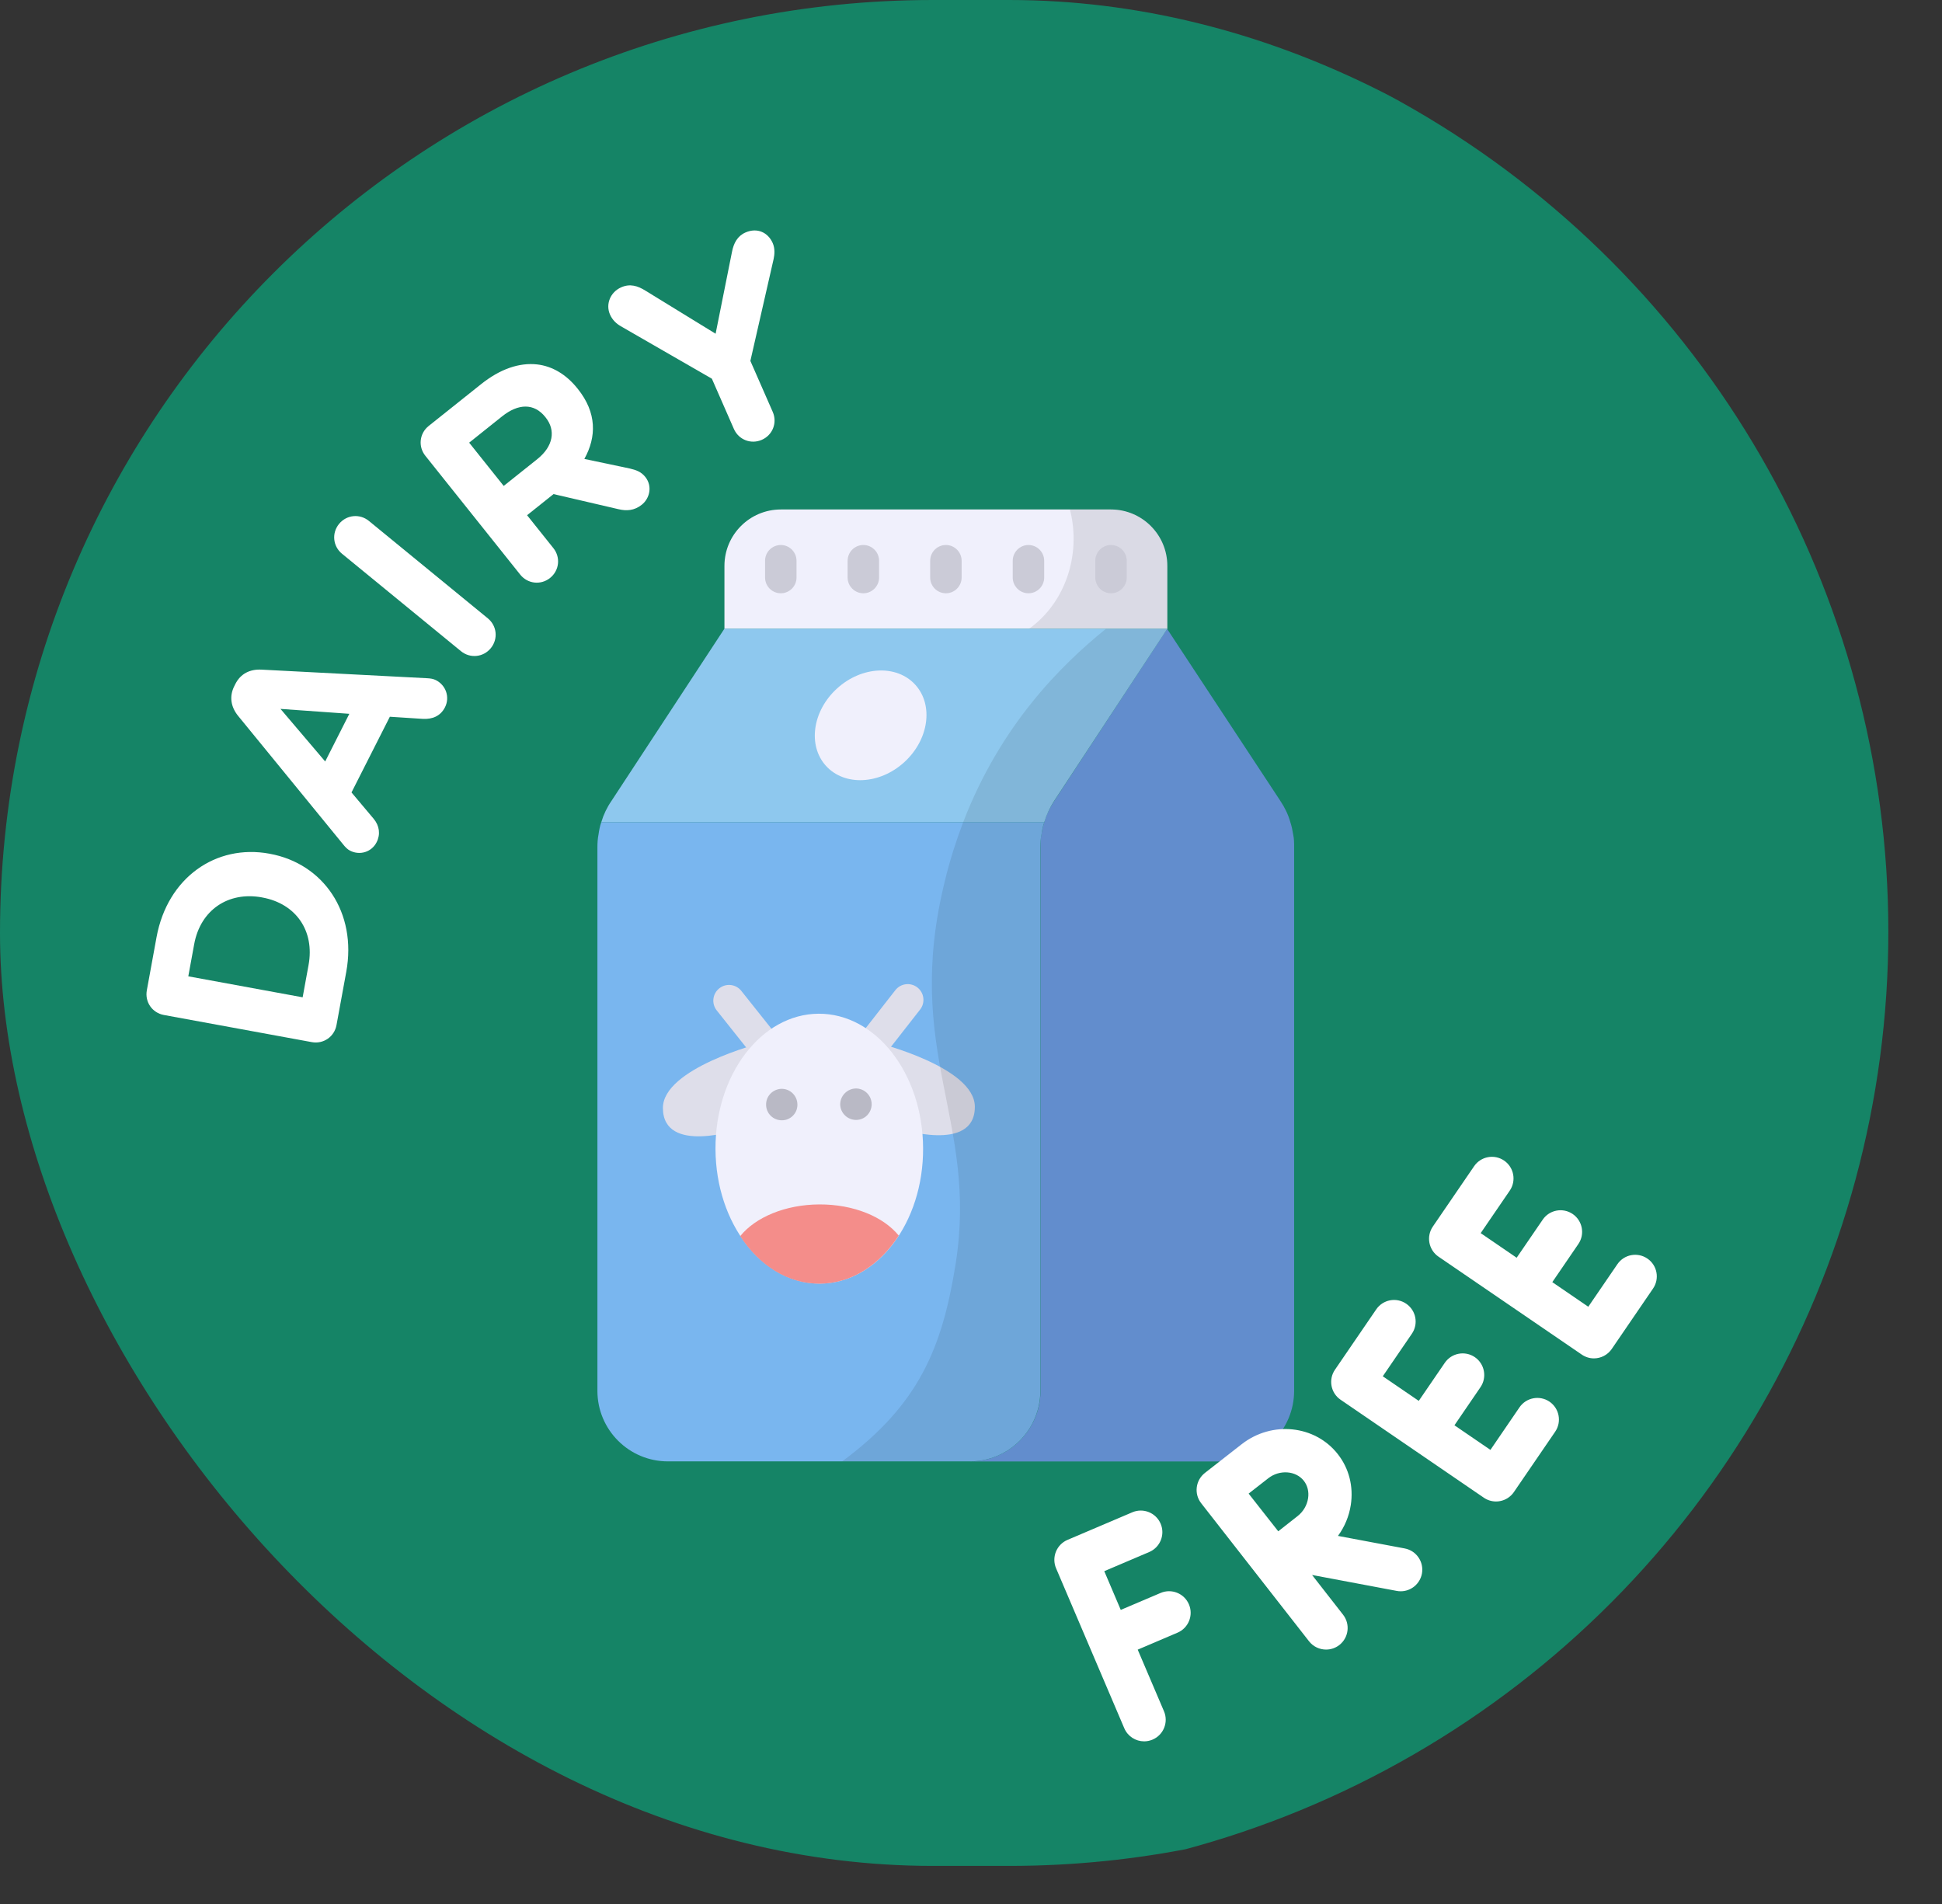 <svg width="51" height="50" viewBox="0 0 51 50" fill="none" xmlns="http://www.w3.org/2000/svg">
<rect x="0" y="0" width="51" height="50" fill="#333333" stroke="none"/>
<g clip-path="url(#clip0_1436_31063)">
<circle cx="24.64" cy="24.471" r="24.951" fill="#158466"/>
</g>
<g clip-path="url(#clip1_1436_31063)">
<path d="M33.986 22.252V36.522C33.986 37.546 33.16 38.379 32.137 38.379H25.468C26.491 38.379 27.325 37.546 27.325 36.522V22.252C27.325 22.136 27.325 22.029 27.35 21.913C27.366 21.806 27.391 21.691 27.424 21.592C27.482 21.385 27.573 21.204 27.688 21.03L30.651 16.516L33.623 21.03C33.738 21.204 33.829 21.385 33.887 21.592C33.92 21.691 33.944 21.806 33.961 21.913C33.986 22.029 33.986 22.136 33.986 22.252Z" fill="#628DCD"/>
<path d="M29.174 13.379H20.507C19.689 13.379 19.025 14.042 19.025 14.861V16.515H30.656V14.861C30.656 14.042 29.992 13.379 29.174 13.379Z" fill="#F0F0FC"/>
<path opacity="0.09" d="M30.659 14.864V16.515H27.02C27.973 15.84 28.403 14.567 28.098 13.379H29.174C29.991 13.379 30.659 14.039 30.659 14.864Z" fill="black"/>
<path d="M29.177 14.312C28.95 14.312 28.764 14.498 28.764 14.726V15.167C28.764 15.394 28.95 15.58 29.177 15.58C29.405 15.58 29.59 15.394 29.59 15.167V14.726C29.59 14.498 29.405 14.312 29.177 14.312ZM27.009 14.312C26.782 14.312 26.596 14.498 26.596 14.726V15.167C26.596 15.394 26.782 15.58 27.009 15.58C27.236 15.58 27.422 15.394 27.422 15.167V14.726C27.422 14.498 27.236 14.312 27.009 14.312ZM24.841 14.312C24.613 14.312 24.428 14.498 24.428 14.726V15.167C24.428 15.394 24.613 15.58 24.841 15.58C25.068 15.58 25.254 15.394 25.254 15.167V14.726C25.254 14.498 25.068 14.312 24.841 14.312ZM22.673 14.312C22.445 14.312 22.26 14.498 22.26 14.726V15.167C22.26 15.394 22.445 15.58 22.673 15.58C22.9 15.58 23.086 15.394 23.086 15.167V14.726C23.086 14.498 22.9 14.312 22.673 14.312ZM20.505 14.312C20.277 14.312 20.092 14.498 20.092 14.726V15.167C20.092 15.394 20.277 15.58 20.505 15.58C20.732 15.58 20.918 15.394 20.918 15.167V14.726C20.918 14.498 20.732 14.312 20.505 14.312ZM29.177 14.312C28.95 14.312 28.764 14.498 28.764 14.726V15.167C28.764 15.394 28.95 15.58 29.177 15.58C29.405 15.58 29.59 15.394 29.59 15.167V14.726C29.59 14.498 29.405 14.312 29.177 14.312ZM27.009 14.312C26.782 14.312 26.596 14.498 26.596 14.726V15.167C26.596 15.394 26.782 15.58 27.009 15.58C27.236 15.58 27.422 15.394 27.422 15.167V14.726C27.422 14.498 27.236 14.312 27.009 14.312ZM24.841 14.312C24.613 14.312 24.428 14.498 24.428 14.726V15.167C24.428 15.394 24.613 15.58 24.841 15.58C25.068 15.58 25.254 15.394 25.254 15.167V14.726C25.254 14.498 25.068 14.312 24.841 14.312ZM22.673 14.312C22.445 14.312 22.26 14.498 22.26 14.726V15.167C22.26 15.394 22.445 15.58 22.673 15.58C22.9 15.58 23.086 15.394 23.086 15.167V14.726C23.086 14.498 22.9 14.312 22.673 14.312ZM20.505 14.312C20.277 14.312 20.092 14.498 20.092 14.726V15.167C20.092 15.394 20.277 15.58 20.505 15.58C20.732 15.58 20.918 15.394 20.918 15.167V14.726C20.918 14.498 20.732 14.312 20.505 14.312ZM29.177 14.312C28.95 14.312 28.764 14.498 28.764 14.726V15.167C28.764 15.394 28.95 15.58 29.177 15.58C29.405 15.58 29.59 15.394 29.59 15.167V14.726C29.59 14.498 29.405 14.312 29.177 14.312ZM27.009 14.312C26.782 14.312 26.596 14.498 26.596 14.726V15.167C26.596 15.394 26.782 15.58 27.009 15.58C27.236 15.58 27.422 15.394 27.422 15.167V14.726C27.422 14.498 27.236 14.312 27.009 14.312ZM24.841 14.312C24.613 14.312 24.428 14.498 24.428 14.726V15.167C24.428 15.394 24.613 15.58 24.841 15.58C25.068 15.58 25.254 15.394 25.254 15.167V14.726C25.254 14.498 25.068 14.312 24.841 14.312ZM22.673 14.312C22.445 14.312 22.26 14.498 22.26 14.726V15.167C22.26 15.394 22.445 15.58 22.673 15.58C22.9 15.58 23.086 15.394 23.086 15.167V14.726C23.086 14.498 22.9 14.312 22.673 14.312ZM20.505 14.312C20.277 14.312 20.092 14.498 20.092 14.726V15.167C20.092 15.394 20.277 15.58 20.505 15.58C20.732 15.58 20.918 15.394 20.918 15.167V14.726C20.918 14.498 20.732 14.312 20.505 14.312Z" fill="#CBCBD7"/>
<path d="M30.655 16.512L27.684 21.031C27.573 21.202 27.484 21.387 27.425 21.587H15.792C15.852 21.387 15.941 21.202 16.059 21.031L19.023 16.512H30.655Z" fill="#8EC8EE"/>
<path opacity="0.09" d="M30.651 16.514L27.688 21.028C27.573 21.202 27.482 21.383 27.424 21.59H25.295C26.277 19.039 27.861 17.471 29.042 16.514H30.651Z" fill="black"/>
<path d="M23.746 20.017C24.393 19.428 24.523 18.517 24.037 17.982C23.55 17.447 22.631 17.49 21.983 18.079C21.336 18.667 21.206 19.578 21.692 20.113C22.179 20.649 23.099 20.605 23.746 20.017Z" fill="#F0F0FC"/>
<path d="M27.425 21.588C27.388 21.692 27.365 21.803 27.351 21.914C27.328 22.025 27.321 22.136 27.321 22.255V36.525C27.321 37.547 26.491 38.377 25.469 38.377H17.541C16.518 38.377 15.689 37.547 15.689 36.525V22.255C15.689 22.136 15.696 22.025 15.718 21.914C15.733 21.803 15.755 21.692 15.792 21.588H27.425Z" fill="#79B6EF"/>
<path d="M19.948 27.699C19.826 27.699 19.706 27.645 19.625 27.543L18.823 26.535C18.681 26.357 18.71 26.098 18.888 25.956C19.067 25.812 19.326 25.843 19.468 26.021L20.27 27.029C20.412 27.207 20.383 27.467 20.204 27.609C20.128 27.669 20.038 27.699 19.948 27.699ZM23.371 27.525L24.164 26.511C24.304 26.331 24.272 26.072 24.092 25.931C23.912 25.791 23.653 25.823 23.513 26.003L22.721 27.017C22.58 27.197 22.612 27.456 22.792 27.597C22.867 27.655 22.957 27.684 23.045 27.684C23.168 27.684 23.29 27.63 23.371 27.525Z" fill="#DEDEEA"/>
<path d="M17.409 29.099C17.415 30.339 19.437 29.65 19.437 29.65L19.977 27.393C19.977 27.393 17.404 28.053 17.409 29.099Z" fill="#DEDEEA"/>
<path d="M25.601 29.061C25.607 30.301 23.579 29.631 23.579 29.631L23.017 27.379C23.017 27.379 25.596 28.015 25.601 29.061Z" fill="#DEDEEA"/>
<path d="M21.534 33.708C23.039 33.7 24.252 32.108 24.242 30.151C24.232 28.194 23.004 26.614 21.498 26.621C19.993 26.629 18.78 28.221 18.79 30.178C18.8 32.135 20.028 33.715 21.534 33.708Z" fill="#F0F0FC"/>
<path d="M22.478 28.584C22.25 28.589 22.065 28.774 22.065 29.002C22.069 29.229 22.255 29.41 22.483 29.41C22.71 29.41 22.891 29.225 22.891 28.997C22.891 28.77 22.705 28.584 22.478 28.584ZM20.528 28.593C20.301 28.598 20.115 28.779 20.119 29.011C20.119 29.239 20.305 29.42 20.533 29.42C20.76 29.42 20.946 29.234 20.941 29.006C20.941 28.779 20.756 28.593 20.528 28.593ZM22.478 28.584C22.25 28.589 22.065 28.774 22.065 29.002C22.069 29.229 22.255 29.41 22.483 29.41C22.71 29.41 22.891 29.225 22.891 28.997C22.891 28.77 22.705 28.584 22.478 28.584ZM20.528 28.593C20.301 28.598 20.115 28.779 20.119 29.011C20.119 29.239 20.305 29.42 20.533 29.42C20.76 29.42 20.946 29.234 20.941 29.006C20.941 28.779 20.756 28.593 20.528 28.593ZM22.478 28.584C22.25 28.589 22.065 28.774 22.065 29.002C22.069 29.229 22.255 29.41 22.483 29.41C22.71 29.41 22.891 29.225 22.891 28.997C22.891 28.77 22.705 28.584 22.478 28.584ZM20.528 28.593C20.301 28.598 20.115 28.779 20.119 29.011C20.119 29.239 20.305 29.42 20.533 29.42C20.76 29.42 20.946 29.234 20.941 29.006C20.941 28.779 20.756 28.593 20.528 28.593Z" fill="#B9B9C5"/>
<path d="M23.603 32.448C23.103 33.218 22.362 33.707 21.527 33.711C20.692 33.715 19.94 33.233 19.439 32.462C19.836 31.968 20.62 31.633 21.517 31.629C22.42 31.625 23.201 31.953 23.603 32.448Z" fill="#F48D8A"/>
<path opacity="0.09" d="M27.424 21.59C27.391 21.689 27.366 21.804 27.35 21.912C27.325 22.027 27.325 22.135 27.325 22.25V36.52C27.325 37.544 26.491 38.377 25.468 38.377H22.117C24.123 36.892 24.742 35.414 25.096 33.194C25.699 29.398 23.702 27.631 24.816 23.125C24.948 22.58 25.113 22.069 25.295 21.59H27.424Z" fill="black"/>
<path d="M30.479 41.832L29.433 42.277L29 41.26L30.181 40.757C30.469 40.634 30.603 40.301 30.48 40.013C30.357 39.725 30.024 39.591 29.736 39.714L28.033 40.439C27.895 40.498 27.786 40.61 27.73 40.749C27.674 40.889 27.675 41.045 27.734 41.184L29.525 45.384C29.617 45.6 29.826 45.729 30.047 45.729C30.121 45.729 30.196 45.714 30.269 45.683C30.557 45.56 30.691 45.227 30.568 44.939L29.878 43.321L30.924 42.875C31.212 42.752 31.346 42.419 31.223 42.131C31.1 41.843 30.767 41.709 30.479 41.832ZM40.693 36.809C40.434 36.633 40.081 36.699 39.904 36.958L39.141 38.075L38.196 37.429L38.88 36.428C39.056 36.17 38.99 35.817 38.732 35.64C38.473 35.463 38.12 35.53 37.943 35.788L37.259 36.788L36.314 36.142L37.078 35.025C37.255 34.767 37.189 34.414 36.93 34.237C36.672 34.06 36.319 34.126 36.142 34.385L35.058 35.97C34.881 36.229 34.947 36.582 35.206 36.758L38.968 39.331C39.063 39.396 39.175 39.43 39.289 39.43C39.324 39.43 39.359 39.427 39.393 39.42C39.541 39.393 39.672 39.307 39.757 39.183L40.841 37.598C41.018 37.339 40.951 36.986 40.693 36.809ZM43.263 33.051C43.004 32.874 42.652 32.94 42.475 33.199L41.711 34.316L40.766 33.67L41.45 32.669C41.627 32.411 41.56 32.058 41.302 31.881C41.043 31.704 40.69 31.771 40.514 32.029L39.83 33.029L38.885 32.383L39.649 31.266C39.825 31.008 39.759 30.655 39.501 30.478C39.242 30.301 38.889 30.367 38.712 30.626L37.628 32.211C37.543 32.336 37.511 32.488 37.539 32.636C37.567 32.784 37.652 32.915 37.776 33L41.539 35.572C41.637 35.639 41.748 35.672 41.858 35.672C42.039 35.672 42.217 35.585 42.327 35.425L43.411 33.839C43.588 33.58 43.522 33.227 43.263 33.051ZM37.342 41.325C37.29 41.598 37.052 41.788 36.785 41.788C36.75 41.788 36.715 41.785 36.679 41.778L34.457 41.36L35.271 42.403C35.464 42.65 35.42 43.006 35.174 43.199C35.07 43.28 34.947 43.319 34.825 43.319C34.656 43.319 34.489 43.244 34.377 43.101L31.545 39.476C31.352 39.23 31.396 38.873 31.643 38.68L31.644 38.679L32.607 37.927C33.403 37.305 34.536 37.423 35.135 38.189C35.428 38.564 35.548 39.037 35.474 39.522C35.428 39.819 35.312 40.096 35.137 40.334L36.889 40.663C37.197 40.721 37.399 41.017 37.342 41.325ZM34.241 38.887C34.031 38.619 33.603 38.588 33.306 38.821L32.791 39.223C32.942 39.416 33.102 39.619 33.179 39.717C33.269 39.833 33.424 40.029 33.569 40.213C33.757 40.064 33.96 39.904 34.08 39.811C34.225 39.697 34.325 39.528 34.352 39.348C34.379 39.177 34.339 39.013 34.241 38.887Z" fill="white"/>
<path d="M8.189 27.367L4.303 26.654C3.997 26.598 3.8 26.312 3.856 26.006L4.111 24.611C4.398 23.046 5.671 22.161 7.073 22.418L7.087 22.421C8.489 22.678 9.38 23.959 9.093 25.524L8.837 26.919C8.781 27.225 8.495 27.423 8.189 27.367ZM7.948 26.19L8.103 25.343C8.268 24.446 7.774 23.731 6.891 23.569L6.877 23.566C5.995 23.405 5.265 23.896 5.1 24.793L4.945 25.639L7.948 26.19Z" fill="white"/>
<path d="M9.194 22.34C9.123 22.304 9.065 22.242 9.011 22.174L6.252 18.798C6.063 18.564 6.016 18.289 6.153 18.018L6.182 17.96C6.32 17.689 6.566 17.57 6.867 17.585L11.221 17.811C11.308 17.815 11.382 17.828 11.447 17.861C11.712 17.995 11.82 18.309 11.686 18.574C11.568 18.806 11.354 18.892 11.102 18.878L10.238 18.822L9.231 20.81L9.813 21.502C9.965 21.684 9.996 21.911 9.891 22.117C9.76 22.375 9.453 22.471 9.194 22.34ZM8.54 19.997L9.174 18.745L7.366 18.616L8.54 19.997Z" fill="white"/>
<path d="M12.105 17.1L8.982 14.542C8.741 14.345 8.707 13.999 8.904 13.758C9.101 13.518 9.447 13.483 9.688 13.68L12.811 16.238C13.052 16.435 13.086 16.781 12.889 17.022C12.692 17.262 12.346 17.297 12.105 17.1Z" fill="white"/>
<path d="M13.662 15.09L11.17 11.969C10.976 11.726 11.015 11.38 11.258 11.186L12.632 10.09C13.135 9.688 13.638 9.518 14.106 9.57C14.502 9.615 14.87 9.831 15.167 10.204L15.176 10.215C15.673 10.837 15.669 11.47 15.346 12.052L16.538 12.303C16.709 12.343 16.837 12.389 16.946 12.524C17.14 12.767 17.063 13.088 16.854 13.255C16.656 13.413 16.449 13.421 16.243 13.372L14.537 12.975L13.842 13.53L14.533 14.395C14.727 14.638 14.688 14.984 14.445 15.178C14.202 15.372 13.856 15.333 13.662 15.09ZM13.228 12.761L14.11 12.057C14.534 11.719 14.597 11.298 14.331 10.965L14.322 10.953C14.024 10.58 13.61 10.596 13.186 10.934L12.321 11.625L13.228 12.761Z" fill="white"/>
<path d="M19.273 11.264L18.695 9.945L16.305 8.568C16.189 8.501 16.083 8.405 16.019 8.259C15.9 7.987 16.029 7.67 16.314 7.545C16.546 7.443 16.747 7.505 16.954 7.635L18.793 8.764L19.221 6.625C19.266 6.385 19.366 6.198 19.578 6.105C19.889 5.969 20.171 6.106 20.293 6.384C20.354 6.524 20.343 6.678 20.317 6.8L19.706 9.478L20.293 10.816C20.418 11.101 20.292 11.425 20.007 11.55C19.722 11.675 19.398 11.549 19.273 11.264Z" fill="white"/>
</g>
<defs>
<clipPath id="clip0_1436_31063">
<rect width="51" height="49" rx="24.5" fill="white"/>
</clipPath>
<clipPath id="clip1_1436_31063">
<rect width="42" height="42" fill="white" transform="translate(2.689 4.379)"/>
</clipPath>
</defs>
</svg>
